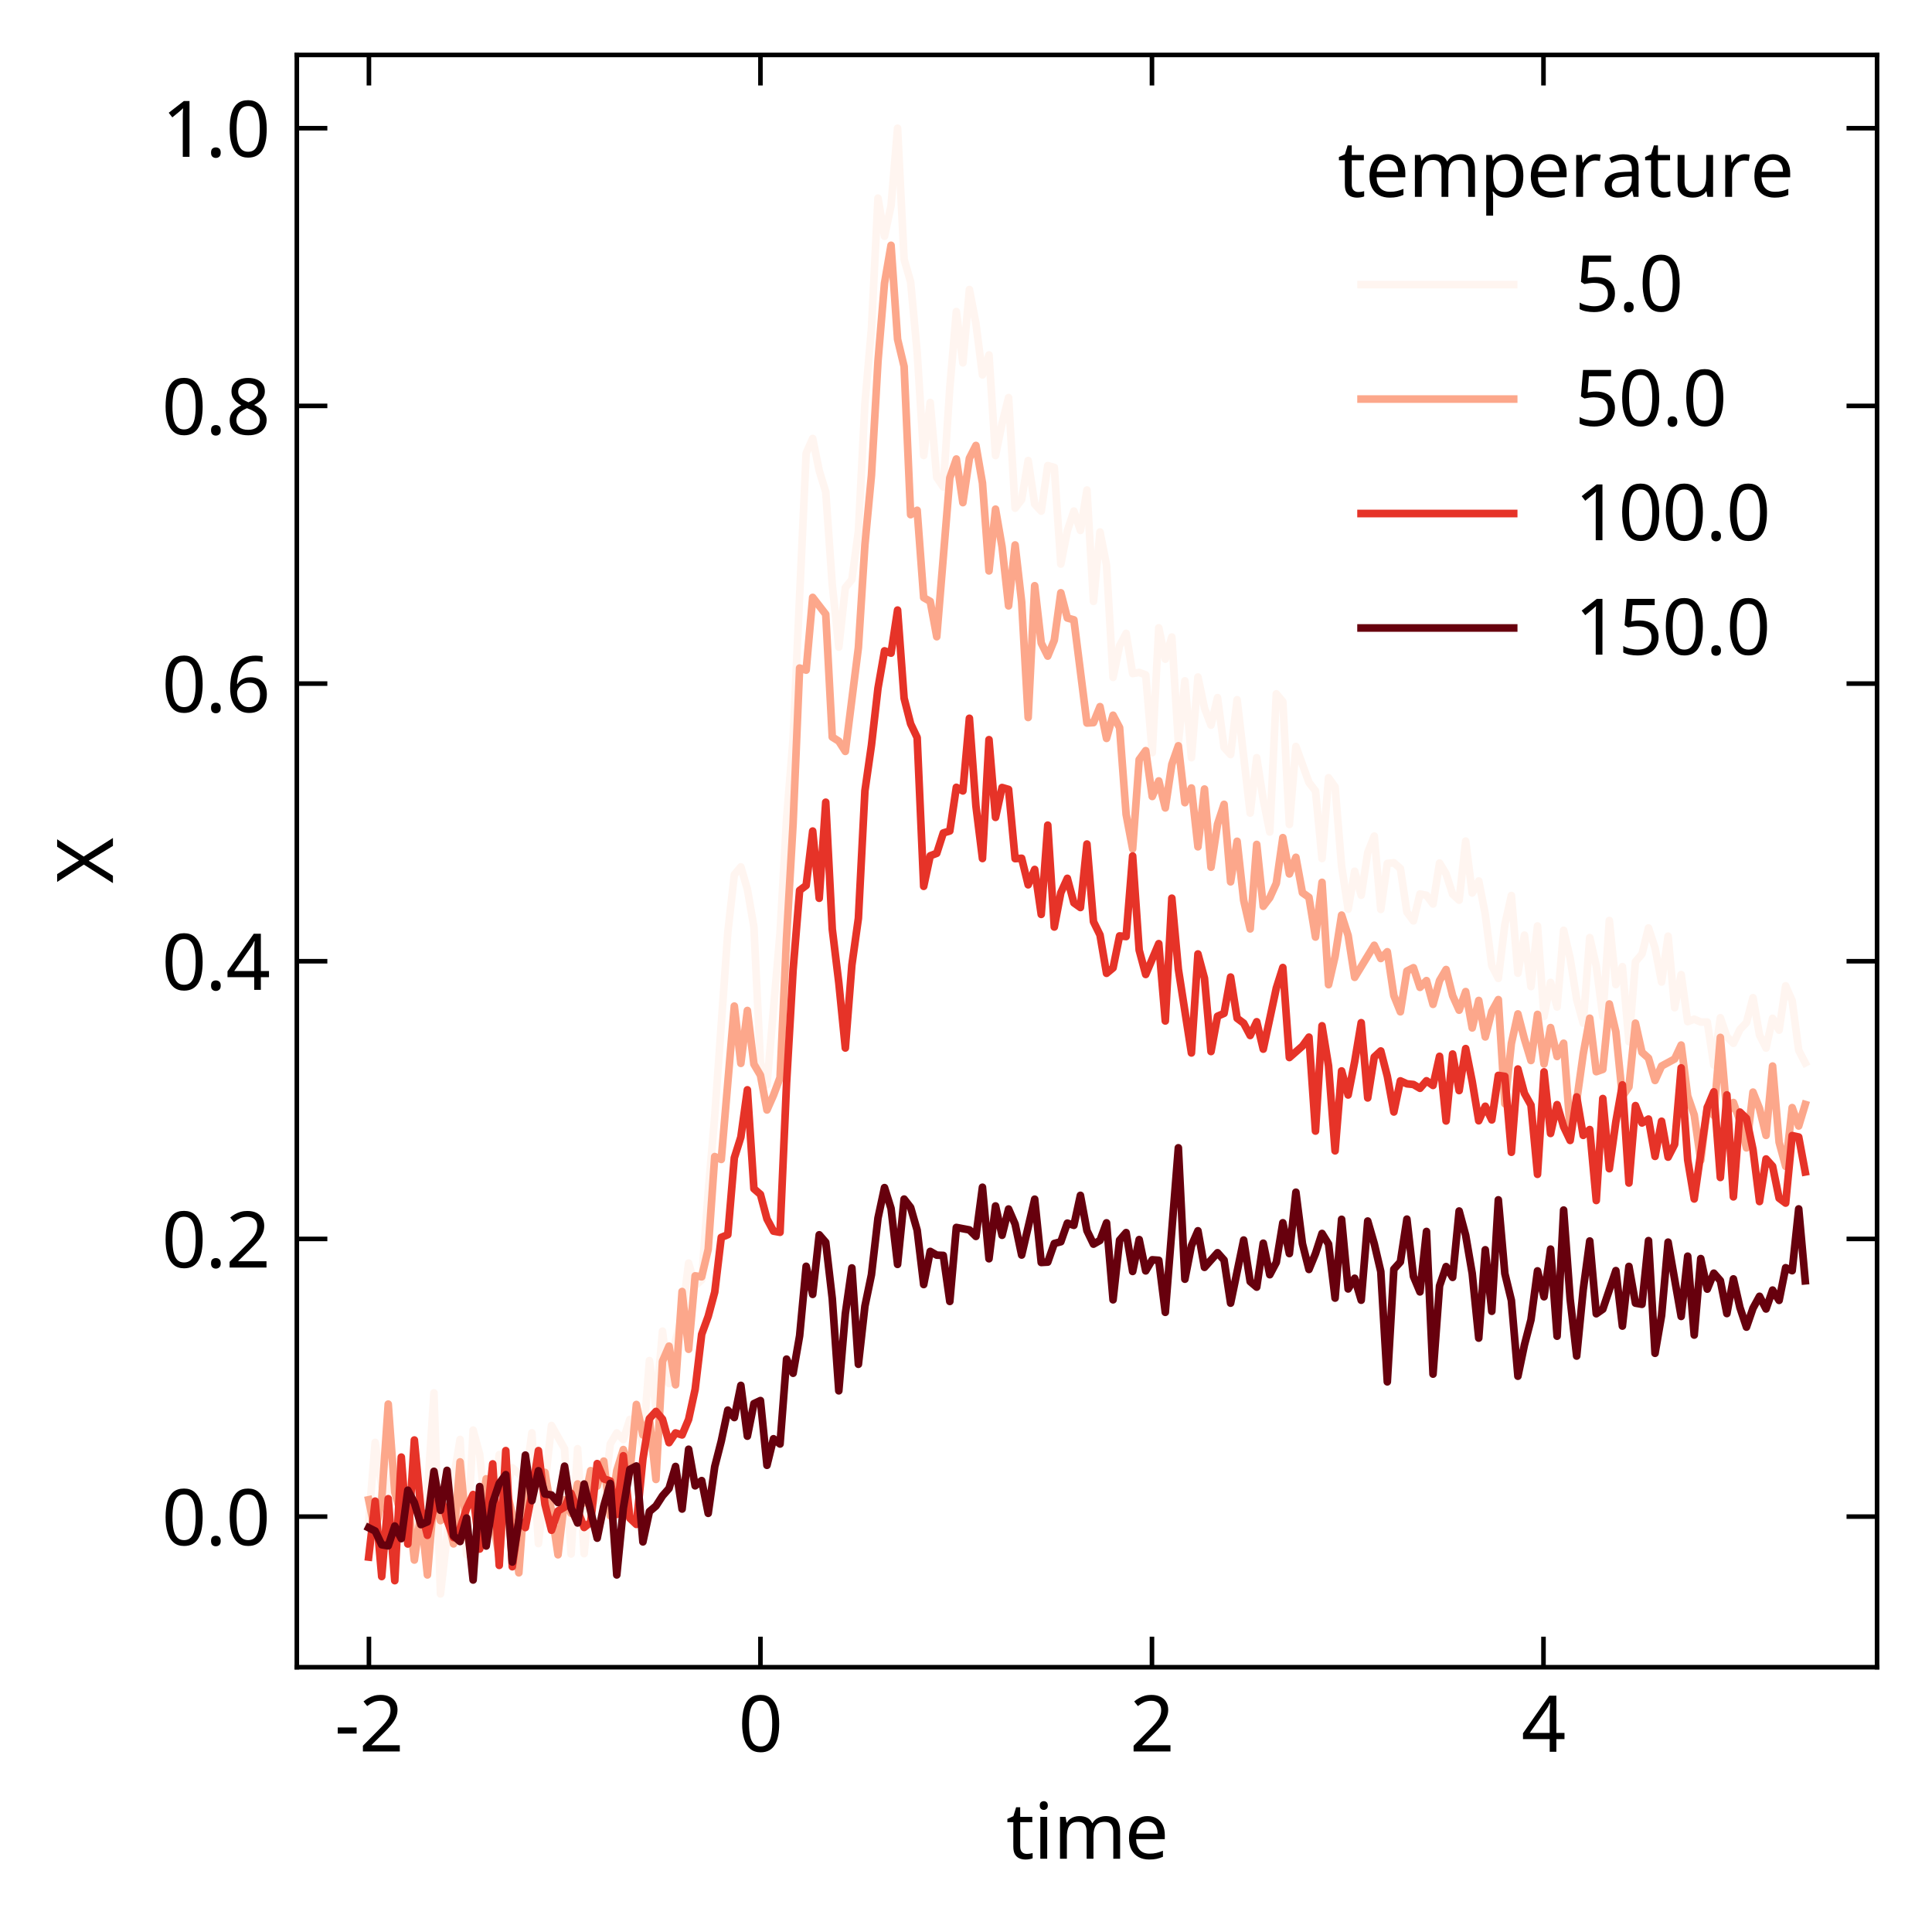 <?xml version="1.0" encoding="utf-8" standalone="no"?>
<!DOCTYPE svg PUBLIC "-//W3C//DTD SVG 1.1//EN"
  "http://www.w3.org/Graphics/SVG/1.1/DTD/svg11.dtd">
<svg xmlns:xlink="http://www.w3.org/1999/xlink" width="253.2pt" height="253.2pt" viewBox="0 0 253.2 253.2" xmlns="http://www.w3.org/2000/svg" version="1.1">
 <defs>
  <style type="text/css">*{stroke-linejoin: round; stroke-linecap: butt}</style>
 </defs>
 <g id="figure_1">
  <g id="patch_1">
   <path d="M 0 253.2 
L 253.2 253.2 
L 253.2 0 
L 0 0 
z
" style="fill: #ffffff"/>
  </g>
  <g id="axes_1">
   <g id="patch_2">
    <path d="M 38.9 218.5 
L 246 218.5 
L 246 7.2 
L 38.9 7.2 
z
" style="fill: #ffffff"/>
   </g>
   <g id="PolyCollection_1"/>
   <g id="PolyCollection_2"/>
   <g id="PolyCollection_3"/>
   <g id="PolyCollection_4"/>
   <g id="matplotlib.axis_1">
    <g id="xtick_1">
     <g id="line2d_1">
      <defs>
       <path id="m4cec0a39f5" d="M 0 0 
L 0 -4 
" style="stroke: #000000; stroke-width: 0.6"/>
      </defs>
      <g>
       <use xlink:href="#m4cec0a39f5" x="48.35" y="218.5" style="stroke: #000000; stroke-width: 0.6"/>
      </g>
     </g>
     <g id="line2d_2">
      <defs>
       <path id="m2dcaf02bd0" d="M 0 0 
L 0 4 
" style="stroke: #000000; stroke-width: 0.6"/>
      </defs>
      <g>
       <use xlink:href="#m2dcaf02bd0" x="48.35" y="7.2" style="stroke: #000000; stroke-width: 0.6"/>
      </g>
     </g>
     <g id="text_1">
      <!-- $\mathdefault{−2}$ -->
      <g transform="translate(43.85 229.6) scale(0.1 -0.1)">
       <defs>
        <path id="NotoSans-Regular-2212" d="M 256 1466 
L 256 1965 
L 1805 1965 
L 1805 1466 
L 256 1466 
z
" transform="scale(0.016)"/>
        <path id="NotoSans-Regular-32" d="M 3328 0 
L 307 0 
L 307 467 
L 1504 1677 
Q 1850 2022 2086 2291 
Q 2323 2560 2444 2819 
Q 2566 3078 2566 3386 
Q 2566 3763 2342 3958 
Q 2118 4154 1760 4154 
Q 1427 4154 1174 4038 
Q 922 3923 659 3718 
L 358 4096 
Q 538 4250 752 4371 
Q 966 4493 1219 4563 
Q 1472 4634 1760 4634 
Q 2189 4634 2496 4486 
Q 2803 4339 2972 4067 
Q 3142 3795 3142 3418 
Q 3142 3059 2995 2745 
Q 2848 2432 2585 2128 
Q 2323 1824 1971 1478 
L 1018 538 
L 1018 512 
L 3328 512 
L 3328 0 
z
" transform="scale(0.016)"/>
       </defs>
       <use xlink:href="#NotoSans-Regular-2212" transform="translate(0 0.594)"/>
       <use xlink:href="#NotoSans-Regular-32" transform="translate(32.2 0.594)"/>
      </g>
     </g>
    </g>
    <g id="xtick_2">
     <g id="line2d_3">
      <g>
       <use xlink:href="#m4cec0a39f5" x="99.661" y="218.5" style="stroke: #000000; stroke-width: 0.6"/>
      </g>
     </g>
     <g id="line2d_4">
      <g>
       <use xlink:href="#m2dcaf02bd0" x="99.661" y="7.2" style="stroke: #000000; stroke-width: 0.6"/>
      </g>
     </g>
     <g id="text_2">
      <!-- $\mathdefault{0}$ -->
      <g transform="translate(96.761 229.6) scale(0.1 -0.1)">
       <defs>
        <path id="NotoSans-Regular-30" d="M 3347 2291 
Q 3347 1734 3264 1299 
Q 3181 864 2998 560 
Q 2816 256 2525 96 
Q 2234 -64 1824 -64 
Q 1312 -64 976 217 
Q 640 499 477 1027 
Q 314 1555 314 2291 
Q 314 3034 464 3558 
Q 614 4083 947 4361 
Q 1280 4640 1824 4640 
Q 2336 4640 2675 4361 
Q 3014 4083 3180 3558 
Q 3347 3034 3347 2291 
z
M 877 2291 
Q 877 1664 969 1248 
Q 1062 832 1270 624 
Q 1478 416 1824 416 
Q 2170 416 2378 621 
Q 2586 826 2682 1245 
Q 2778 1664 2778 2291 
Q 2778 2918 2682 3331 
Q 2586 3744 2378 3952 
Q 2170 4160 1824 4160 
Q 1478 4160 1270 3952 
Q 1062 3744 969 3331 
Q 877 2918 877 2291 
z
" transform="scale(0.016)"/>
       </defs>
       <use xlink:href="#NotoSans-Regular-30" transform="translate(0 0.5)"/>
      </g>
     </g>
    </g>
    <g id="xtick_3">
     <g id="line2d_5">
      <g>
       <use xlink:href="#m4cec0a39f5" x="150.972" y="218.5" style="stroke: #000000; stroke-width: 0.6"/>
      </g>
     </g>
     <g id="line2d_6">
      <g>
       <use xlink:href="#m2dcaf02bd0" x="150.972" y="7.2" style="stroke: #000000; stroke-width: 0.6"/>
      </g>
     </g>
     <g id="text_3">
      <!-- $\mathdefault{2}$ -->
      <g transform="translate(148.072 229.6) scale(0.1 -0.1)">
       <use xlink:href="#NotoSans-Regular-32" transform="translate(0 0.594)"/>
      </g>
     </g>
    </g>
    <g id="xtick_4">
     <g id="line2d_7">
      <g>
       <use xlink:href="#m4cec0a39f5" x="202.283" y="218.5" style="stroke: #000000; stroke-width: 0.6"/>
      </g>
     </g>
     <g id="line2d_8">
      <g>
       <use xlink:href="#m2dcaf02bd0" x="202.283" y="7.2" style="stroke: #000000; stroke-width: 0.6"/>
      </g>
     </g>
     <g id="text_4">
      <!-- $\mathdefault{4}$ -->
      <g transform="translate(199.383 229.6) scale(0.1 -0.1)">
       <defs>
        <path id="NotoSans-Regular-34" d="M 3533 1037 
L 2867 1037 
L 2867 0 
L 2323 0 
L 2323 1037 
L 134 1037 
L 134 1517 
L 2285 4595 
L 2867 4595 
L 2867 1542 
L 3533 1542 
L 3533 1037 
z
M 2323 2982 
Q 2323 3149 2326 3286 
Q 2330 3424 2336 3545 
Q 2342 3667 2345 3779 
Q 2349 3891 2355 3994 
L 2330 3994 
Q 2278 3872 2201 3731 
Q 2125 3590 2054 3494 
L 685 1542 
L 2323 1542 
L 2323 2982 
z
" transform="scale(0.016)"/>
       </defs>
       <use xlink:href="#NotoSans-Regular-34" transform="translate(0 0.203)"/>
      </g>
     </g>
    </g>
    <g id="text_5">
     <!-- time -->
     <g transform="translate(131.86 243.6) scale(0.1 -0.1)">
      <defs>
       <path id="NotoSans-Regular-74" d="M 1690 397 
Q 1818 397 1952 419 
Q 2086 442 2170 467 
L 2170 38 
Q 2080 -6 1913 -35 
Q 1747 -64 1594 -64 
Q 1325 -64 1097 29 
Q 870 122 729 352 
Q 589 582 589 998 
L 589 2995 
L 102 2995 
L 102 3264 
L 595 3488 
L 819 4218 
L 1152 4218 
L 1152 3430 
L 2144 3430 
L 2144 2995 
L 1152 2995 
L 1152 1011 
Q 1152 698 1302 547 
Q 1453 397 1690 397 
z
" transform="scale(0.016)"/>
       <path id="NotoSans-Regular-69" d="M 1107 3430 
L 1107 0 
L 544 0 
L 544 3430 
L 1107 3430 
z
M 832 4717 
Q 960 4717 1059 4630 
Q 1158 4544 1158 4358 
Q 1158 4179 1059 4089 
Q 960 4000 832 4000 
Q 691 4000 595 4089 
Q 499 4179 499 4358 
Q 499 4544 595 4630 
Q 691 4717 832 4717 
z
" transform="scale(0.016)"/>
       <path id="NotoSans-Regular-6d" d="M 4307 3494 
Q 4890 3494 5178 3196 
Q 5466 2899 5466 2234 
L 5466 0 
L 4909 0 
L 4909 2208 
Q 4909 2611 4739 2816 
Q 4570 3021 4211 3021 
Q 3712 3021 3497 2733 
Q 3283 2445 3283 1894 
L 3283 0 
L 2726 0 
L 2726 2208 
Q 2726 2477 2649 2659 
Q 2573 2842 2419 2931 
Q 2266 3021 2022 3021 
Q 1677 3021 1478 2877 
Q 1280 2733 1193 2457 
Q 1107 2182 1107 1779 
L 1107 0 
L 544 0 
L 544 3430 
L 998 3430 
L 1082 2963 
L 1114 2963 
Q 1222 3142 1379 3260 
Q 1536 3379 1728 3436 
Q 1920 3494 2125 3494 
Q 2522 3494 2787 3353 
Q 3053 3213 3174 2918 
L 3206 2918 
Q 3379 3213 3676 3353 
Q 3974 3494 4307 3494 
z
" transform="scale(0.016)"/>
       <path id="NotoSans-Regular-65" d="M 1869 3494 
Q 2310 3494 2627 3302 
Q 2944 3110 3113 2761 
Q 3283 2413 3283 1946 
L 3283 1606 
L 934 1606 
Q 947 1024 1232 720 
Q 1517 416 2029 416 
Q 2355 416 2608 477 
Q 2861 538 3130 653 
L 3130 160 
Q 2867 45 2611 -9 
Q 2355 -64 2003 -64 
Q 1517 -64 1142 134 
Q 768 333 560 726 
Q 352 1120 352 1690 
Q 352 2253 541 2656 
Q 730 3059 1072 3276 
Q 1414 3494 1869 3494 
z
M 1862 3034 
Q 1459 3034 1225 2774 
Q 992 2515 947 2054 
L 2694 2054 
Q 2694 2349 2604 2566 
Q 2515 2784 2332 2909 
Q 2150 3034 1862 3034 
z
" transform="scale(0.016)"/>
      </defs>
      <use xlink:href="#NotoSans-Regular-74"/>
      <use xlink:href="#NotoSans-Regular-69" x="36.1"/>
      <use xlink:href="#NotoSans-Regular-6d" x="61.9"/>
      <use xlink:href="#NotoSans-Regular-65" x="155.4"/>
     </g>
    </g>
   </g>
   <g id="matplotlib.axis_2">
    <g id="ytick_1">
     <g id="line2d_9">
      <defs>
       <path id="med2fff4163" d="M 0 0 
L 4 0 
" style="stroke: #000000; stroke-width: 0.6"/>
      </defs>
      <g>
       <use xlink:href="#med2fff4163" x="38.9" y="198.758" style="stroke: #000000; stroke-width: 0.6"/>
      </g>
     </g>
     <g id="line2d_10">
      <defs>
       <path id="m9c4d069341" d="M 0 0 
L -4 0 
" style="stroke: #000000; stroke-width: 0.6"/>
      </defs>
      <g>
       <use xlink:href="#m9c4d069341" x="246" y="198.758" style="stroke: #000000; stroke-width: 0.6"/>
      </g>
     </g>
     <g id="text_6">
      <!-- $\mathdefault{0.0}$ -->
      <g transform="translate(21.2 202.558) scale(0.1 -0.1)">
       <defs>
        <path id="NotoSans-Regular-2e" d="M 461 346 
Q 461 582 576 678 
Q 691 774 851 774 
Q 1018 774 1136 678 
Q 1254 582 1254 346 
Q 1254 115 1136 12 
Q 1018 -90 851 -90 
Q 691 -90 576 12 
Q 461 115 461 346 
z
" transform="scale(0.016)"/>
       </defs>
       <use xlink:href="#NotoSans-Regular-30" transform="translate(0 0.5)"/>
       <use xlink:href="#NotoSans-Regular-2e" transform="translate(57.2 0.5)"/>
       <use xlink:href="#NotoSans-Regular-30" transform="translate(84 0.5)"/>
      </g>
     </g>
    </g>
    <g id="ytick_2">
     <g id="line2d_11">
      <g>
       <use xlink:href="#med2fff4163" x="38.9" y="162.367" style="stroke: #000000; stroke-width: 0.6"/>
      </g>
     </g>
     <g id="line2d_12">
      <g>
       <use xlink:href="#m9c4d069341" x="246" y="162.367" style="stroke: #000000; stroke-width: 0.6"/>
      </g>
     </g>
     <g id="text_7">
      <!-- $\mathdefault{0.2}$ -->
      <g transform="translate(21.2 166.167) scale(0.1 -0.1)">
       <use xlink:href="#NotoSans-Regular-30" transform="translate(0 0.5)"/>
       <use xlink:href="#NotoSans-Regular-2e" transform="translate(57.2 0.5)"/>
       <use xlink:href="#NotoSans-Regular-32" transform="translate(84 0.5)"/>
      </g>
     </g>
    </g>
    <g id="ytick_3">
     <g id="line2d_13">
      <g>
       <use xlink:href="#med2fff4163" x="38.9" y="125.977" style="stroke: #000000; stroke-width: 0.6"/>
      </g>
     </g>
     <g id="line2d_14">
      <g>
       <use xlink:href="#m9c4d069341" x="246" y="125.977" style="stroke: #000000; stroke-width: 0.6"/>
      </g>
     </g>
     <g id="text_8">
      <!-- $\mathdefault{0.4}$ -->
      <g transform="translate(21.2 129.777) scale(0.1 -0.1)">
       <use xlink:href="#NotoSans-Regular-30" transform="translate(0 0.5)"/>
       <use xlink:href="#NotoSans-Regular-2e" transform="translate(57.2 0.5)"/>
       <use xlink:href="#NotoSans-Regular-34" transform="translate(84 0.5)"/>
      </g>
     </g>
    </g>
    <g id="ytick_4">
     <g id="line2d_15">
      <g>
       <use xlink:href="#med2fff4163" x="38.9" y="89.586" style="stroke: #000000; stroke-width: 0.6"/>
      </g>
     </g>
     <g id="line2d_16">
      <g>
       <use xlink:href="#m9c4d069341" x="246" y="89.586" style="stroke: #000000; stroke-width: 0.6"/>
      </g>
     </g>
     <g id="text_9">
      <!-- $\mathdefault{0.6}$ -->
      <g transform="translate(21.2 93.386) scale(0.1 -0.1)">
       <defs>
        <path id="NotoSans-Regular-36" d="M 352 1952 
Q 352 2349 406 2733 
Q 461 3117 595 3459 
Q 730 3802 966 4067 
Q 1203 4333 1564 4483 
Q 1926 4634 2445 4634 
Q 2579 4634 2742 4621 
Q 2906 4608 3008 4576 
L 3008 4096 
Q 2893 4134 2749 4153 
Q 2605 4173 2458 4173 
Q 2016 4173 1721 4025 
Q 1427 3878 1257 3622 
Q 1088 3366 1011 3033 
Q 934 2701 915 2323 
L 954 2323 
Q 1050 2477 1197 2598 
Q 1344 2720 1552 2790 
Q 1760 2861 2035 2861 
Q 2432 2861 2729 2697 
Q 3027 2534 3193 2224 
Q 3360 1914 3360 1472 
Q 3360 998 3181 652 
Q 3002 307 2678 121 
Q 2355 -64 1907 -64 
Q 1581 -64 1299 57 
Q 1018 179 803 428 
Q 589 678 470 1059 
Q 352 1440 352 1952 
z
M 1901 410 
Q 2304 410 2553 669 
Q 2803 928 2803 1472 
Q 2803 1907 2582 2163 
Q 2362 2419 1920 2419 
Q 1619 2419 1395 2294 
Q 1171 2170 1046 1978 
Q 922 1786 922 1581 
Q 922 1370 982 1165 
Q 1043 960 1168 787 
Q 1293 614 1475 512 
Q 1658 410 1901 410 
z
" transform="scale(0.016)"/>
       </defs>
       <use xlink:href="#NotoSans-Regular-30" transform="translate(0 0.5)"/>
       <use xlink:href="#NotoSans-Regular-2e" transform="translate(57.2 0.5)"/>
       <use xlink:href="#NotoSans-Regular-36" transform="translate(84 0.5)"/>
      </g>
     </g>
    </g>
    <g id="ytick_5">
     <g id="line2d_17">
      <g>
       <use xlink:href="#med2fff4163" x="38.9" y="53.195" style="stroke: #000000; stroke-width: 0.6"/>
      </g>
     </g>
     <g id="line2d_18">
      <g>
       <use xlink:href="#m9c4d069341" x="246" y="53.195" style="stroke: #000000; stroke-width: 0.6"/>
      </g>
     </g>
     <g id="text_10">
      <!-- $\mathdefault{0.8}$ -->
      <g transform="translate(21.2 56.995) scale(0.1 -0.1)">
       <defs>
        <path id="NotoSans-Regular-38" d="M 1824 4634 
Q 2227 4634 2534 4509 
Q 2842 4384 3018 4141 
Q 3194 3898 3194 3539 
Q 3194 3264 3075 3059 
Q 2957 2854 2758 2697 
Q 2560 2541 2323 2419 
Q 2605 2285 2835 2115 
Q 3066 1946 3203 1722 
Q 3341 1498 3341 1184 
Q 3341 800 3155 521 
Q 2970 243 2634 89 
Q 2298 -64 1843 -64 
Q 1350 -64 1008 83 
Q 666 230 490 502 
Q 314 774 314 1165 
Q 314 1478 445 1708 
Q 576 1939 793 2105 
Q 1011 2272 1261 2387 
Q 1037 2515 854 2678 
Q 672 2842 566 3053 
Q 461 3264 461 3546 
Q 461 3898 640 4138 
Q 819 4378 1126 4506 
Q 1434 4634 1824 4634 
z
M 864 1158 
Q 864 826 1101 605 
Q 1338 384 1830 384 
Q 2298 384 2544 605 
Q 2790 826 2790 1178 
Q 2790 1402 2672 1571 
Q 2554 1741 2339 1875 
Q 2125 2010 1830 2118 
L 1728 2157 
Q 1446 2035 1254 1894 
Q 1062 1754 963 1574 
Q 864 1395 864 1158 
z
M 1818 4179 
Q 1466 4179 1238 4009 
Q 1011 3840 1011 3520 
Q 1011 3283 1123 3123 
Q 1235 2963 1427 2851 
Q 1619 2739 1850 2637 
Q 2074 2733 2250 2848 
Q 2426 2963 2531 3126 
Q 2637 3290 2637 3520 
Q 2637 3840 2413 4009 
Q 2189 4179 1818 4179 
z
" transform="scale(0.016)"/>
       </defs>
       <use xlink:href="#NotoSans-Regular-30" transform="translate(0 0.5)"/>
       <use xlink:href="#NotoSans-Regular-2e" transform="translate(57.2 0.5)"/>
       <use xlink:href="#NotoSans-Regular-38" transform="translate(84 0.5)"/>
      </g>
     </g>
    </g>
    <g id="ytick_6">
     <g id="line2d_19">
      <g>
       <use xlink:href="#med2fff4163" x="38.9" y="16.805" style="stroke: #000000; stroke-width: 0.6"/>
      </g>
     </g>
     <g id="line2d_20">
      <g>
       <use xlink:href="#m9c4d069341" x="246" y="16.805" style="stroke: #000000; stroke-width: 0.6"/>
      </g>
     </g>
     <g id="text_11">
      <!-- $\mathdefault{1.0}$ -->
      <g transform="translate(21.2 20.605) scale(0.1 -0.1)">
       <defs>
        <path id="NotoSans-Regular-31" d="M 2272 0 
L 1722 0 
L 1722 3194 
Q 1722 3379 1725 3507 
Q 1728 3635 1734 3747 
Q 1741 3859 1747 3981 
Q 1645 3878 1561 3808 
Q 1478 3738 1350 3629 
L 864 3232 
L 570 3610 
L 1805 4570 
L 2272 4570 
L 2272 0 
z
" transform="scale(0.016)"/>
       </defs>
       <use xlink:href="#NotoSans-Regular-31" transform="translate(0 0.5)"/>
       <use xlink:href="#NotoSans-Regular-2e" transform="translate(57.2 0.5)"/>
       <use xlink:href="#NotoSans-Regular-30" transform="translate(84 0.5)"/>
      </g>
     </g>
    </g>
    <g id="text_12">
     <!-- X -->
     <g transform="translate(14.8 115.779) rotate(-90) scale(0.1 -0.1)">
      <defs>
       <path id="NotoSans-Regular-58" d="M 3725 0 
L 3072 0 
L 1862 1984 
L 634 0 
L 26 0 
L 1542 2381 
L 122 4570 
L 762 4570 
L 1882 2778 
L 3008 4570 
L 3616 4570 
L 2202 2394 
L 3725 0 
z
" transform="scale(0.016)"/>
      </defs>
      <use xlink:href="#NotoSans-Regular-58"/>
     </g>
    </g>
   </g>
   <g id="line2d_21">
    <path d="M 48.314 199.384 
L 49.169 189.034 
L 50.025 194.778 
L 50.881 195.679 
L 51.737 191.637 
L 52.593 191.437 
L 53.448 197.882 
L 54.304 201.849 
L 55.16 197.657 
L 56.016 195.792 
L 56.871 182.539 
L 57.727 208.895 
L 59.439 193.815 
L 60.295 188.646 
L 61.15 203.739 
L 62.006 187.42 
L 62.862 190.586 
L 63.718 198.821 
L 64.573 197.782 
L 65.429 190.636 
L 66.285 195.404 
L 67.141 192.363 
L 67.997 193.126 
L 68.852 194.228 
L 69.708 187.782 
L 70.564 202.3 
L 72.276 186.819 
L 73.987 189.86 
L 74.843 203.664 
L 75.699 189.86 
L 76.554 203.614 
L 77.41 194.791 
L 78.266 196.63 
L 79.122 196.668 
L 79.978 189.247 
L 80.833 187.795 
L 81.689 188.671 
L 82.545 186.018 
L 83.401 185.905 
L 84.257 189.409 
L 85.112 178.309 
L 85.968 184.441 
L 86.824 174.454 
L 87.68 181.325 
L 88.535 175.643 
L 89.391 172.439 
L 90.247 165.531 
L 91.103 168.51 
L 91.959 167.734 
L 92.814 156.22 
L 93.67 146.283 
L 95.382 122.205 
L 96.237 114.633 
L 97.093 113.607 
L 97.949 116.548 
L 98.805 121.491 
L 99.661 139.262 
L 100.516 142.166 
L 102.228 122.28 
L 103.084 107.362 
L 103.94 96.824 
L 105.651 59.405 
L 106.507 57.465 
L 107.363 61.683 
L 108.218 64.473 
L 109.074 76.638 
L 109.93 84.81 
L 110.786 77.013 
L 111.642 75.962 
L 112.497 69.655 
L 113.353 52.885 
L 114.209 43.073 
L 115.065 25.965 
L 115.92 30.959 
L 116.776 26.966 
L 117.632 16.805 
L 118.488 33.975 
L 119.344 36.953 
L 120.199 46.164 
L 121.055 59.693 
L 121.911 52.747 
L 122.767 62.571 
L 123.623 63.823 
L 124.478 50.807 
L 125.334 40.833 
L 126.19 47.553 
L 127.046 37.942 
L 127.901 42.397 
L 128.757 49.13 
L 129.613 46.515 
L 130.469 59.705 
L 131.325 55.513 
L 132.18 52.109 
L 133.036 66.601 
L 133.892 65.475 
L 134.748 60.356 
L 135.603 66.063 
L 136.459 66.989 
L 137.315 61.019 
L 138.171 61.257 
L 139.027 73.922 
L 139.882 69.567 
L 140.738 66.976 
L 141.594 69.517 
L 142.45 64.223 
L 143.306 78.816 
L 144.161 69.717 
L 145.017 74.06 
L 145.873 88.777 
L 146.729 84.635 
L 147.584 83.008 
L 148.44 88.277 
L 149.296 88.127 
L 150.152 88.452 
L 151.008 98.652 
L 151.863 82.282 
L 152.719 86.387 
L 153.575 83.484 
L 154.431 97.312 
L 155.287 89.228 
L 156.142 99.302 
L 156.998 88.727 
L 157.854 92.795 
L 158.71 95.035 
L 159.565 91.431 
L 160.421 97.951 
L 161.277 98.889 
L 162.133 91.706 
L 163.844 106.561 
L 164.7 99.302 
L 165.556 104.784 
L 166.412 109.039 
L 167.267 90.93 
L 168.123 91.956 
L 168.979 108.05 
L 169.835 97.826 
L 171.546 102.544 
L 172.402 103.658 
L 173.258 112.518 
L 174.114 101.93 
L 174.97 103.132 
L 175.825 113.519 
L 176.681 119.163 
L 177.537 114.183 
L 178.393 117.324 
L 179.248 111.742 
L 180.104 109.577 
L 180.96 119.188 
L 181.816 113.156 
L 182.672 113.069 
L 183.527 113.82 
L 184.383 119.526 
L 185.239 120.69 
L 186.095 117.161 
L 186.95 117.336 
L 187.806 118.475 
L 188.662 113.106 
L 189.518 114.533 
L 190.374 117.186 
L 191.229 117.975 
L 192.085 110.228 
L 192.941 117.036 
L 193.797 115.459 
L 194.653 119.827 
L 195.508 126.56 
L 196.364 128.224 
L 197.22 121.166 
L 198.076 117.361 
L 198.931 127.548 
L 199.787 122.555 
L 200.643 129.3 
L 201.499 121.354 
L 202.355 133.205 
L 203.21 128.75 
L 204.066 131.979 
L 204.922 121.917 
L 205.778 125.596 
L 206.633 130.99 
L 207.489 134.094 
L 208.345 122.88 
L 209.201 126.61 
L 210.057 133.23 
L 210.912 120.64 
L 211.768 129.038 
L 212.624 126.685 
L 213.48 136.509 
L 214.336 126.034 
L 215.191 125.033 
L 216.047 121.616 
L 216.903 124.244 
L 217.759 128.7 
L 218.614 122.693 
L 219.47 132.066 
L 220.326 127.724 
L 221.182 133.893 
L 222.038 133.568 
L 222.893 133.944 
L 223.749 133.943 
L 224.605 139.575 
L 225.461 133.38 
L 226.317 135.871 
L 227.172 136.734 
L 228.028 134.92 
L 228.884 134.019 
L 229.74 130.752 
L 230.595 135.645 
L 231.451 137.36 
L 232.307 133.455 
L 233.163 135.007 
L 234.019 129.2 
L 234.874 131.153 
L 235.73 137.648 
L 236.586 139.3 
L 236.586 139.3 
" clip-path="url(#pe1dd41b6ce)" style="fill: none; stroke: #fff5f0; stroke-linecap: square"/>
   </g>
   <g id="line2d_22">
    <path d="M 48.314 196.555 
L 49.169 200.723 
L 50.025 196.53 
L 50.881 184.015 
L 51.737 195.567 
L 52.593 198.533 
L 53.448 196.706 
L 54.304 204.452 
L 55.16 198.32 
L 56.016 206.405 
L 56.871 196.268 
L 57.727 199.284 
L 58.583 198.583 
L 59.439 202.337 
L 60.295 191.587 
L 61.15 200.598 
L 62.006 204.778 
L 63.718 193.802 
L 65.429 204.164 
L 66.285 194.878 
L 67.141 198.495 
L 67.997 206.129 
L 68.852 194.59 
L 69.708 193.689 
L 70.564 194.102 
L 71.42 192.964 
L 72.276 198.02 
L 73.131 203.764 
L 73.987 196.555 
L 74.843 198.32 
L 75.699 194.478 
L 76.554 196.968 
L 77.41 192.738 
L 78.266 194.766 
L 79.122 191.487 
L 79.978 198.658 
L 80.833 192.726 
L 81.689 189.973 
L 82.545 193.026 
L 83.401 184.066 
L 84.257 188.058 
L 85.112 185.955 
L 85.968 193.89 
L 86.824 178.409 
L 87.68 176.419 
L 88.535 181.487 
L 89.391 169.26 
L 90.247 176.832 
L 91.103 167.208 
L 91.959 167.333 
L 92.814 163.729 
L 93.67 151.577 
L 94.526 151.952 
L 96.237 131.853 
L 97.093 139.362 
L 97.949 132.429 
L 98.805 139.463 
L 99.661 140.914 
L 100.516 145.47 
L 101.372 143.53 
L 102.228 141.227 
L 103.084 122.843 
L 103.94 107.938 
L 104.795 87.551 
L 105.651 87.826 
L 106.507 78.29 
L 108.218 80.505 
L 109.074 96.599 
L 109.93 97.137 
L 110.786 98.476 
L 112.497 84.873 
L 113.353 71.394 
L 114.209 62.296 
L 115.065 47.353 
L 115.92 37.116 
L 116.776 32.148 
L 117.632 44.462 
L 118.488 48.029 
L 119.344 67.452 
L 120.199 66.876 
L 121.055 78.327 
L 121.911 78.815 
L 122.767 83.446 
L 124.478 62.634 
L 125.334 60.156 
L 126.19 65.875 
L 127.046 60.056 
L 127.901 58.379 
L 128.757 63.297 
L 129.613 74.823 
L 130.469 66.726 
L 131.325 71.657 
L 132.18 79.404 
L 133.036 71.419 
L 133.892 78.878 
L 134.748 94.034 
L 135.603 76.763 
L 136.459 84.272 
L 137.315 85.987 
L 138.171 83.909 
L 139.027 77.689 
L 139.882 80.993 
L 140.738 81.231 
L 142.45 94.759 
L 143.306 94.709 
L 144.161 92.607 
L 145.017 96.774 
L 145.873 93.733 
L 146.729 95.36 
L 147.584 106.724 
L 148.44 111.254 
L 149.296 99.553 
L 150.152 98.376 
L 151.008 104.383 
L 151.863 102.343 
L 152.719 105.885 
L 153.575 100.178 
L 154.431 97.738 
L 155.287 105.197 
L 156.142 103.27 
L 156.998 110.979 
L 157.854 103.407 
L 158.71 113.657 
L 159.565 108.013 
L 160.421 105.41 
L 161.277 115.572 
L 162.133 110.253 
L 162.989 117.987 
L 163.844 121.742 
L 164.7 110.666 
L 165.556 118.776 
L 166.412 117.649 
L 167.267 115.759 
L 168.123 109.777 
L 168.979 114.533 
L 169.835 112.355 
L 170.691 116.998 
L 171.546 117.599 
L 172.402 122.805 
L 173.258 115.634 
L 174.114 129.05 
L 174.97 125.346 
L 175.825 119.927 
L 176.681 122.605 
L 177.537 128.087 
L 180.104 123.882 
L 180.96 125.621 
L 181.816 124.733 
L 182.672 130.477 
L 183.527 132.604 
L 184.383 127.261 
L 185.239 126.823 
L 186.095 129.401 
L 186.95 128.512 
L 187.806 131.628 
L 188.662 128.512 
L 189.518 127.06 
L 190.374 130.489 
L 191.229 132.392 
L 192.085 129.951 
L 192.941 134.719 
L 193.797 131.115 
L 194.653 135.896 
L 195.508 132.554 
L 196.364 131.002 
L 197.22 144.656 
L 198.076 136.747 
L 198.931 132.88 
L 199.787 136.171 
L 200.643 138.987 
L 201.499 132.942 
L 202.355 139.437 
L 203.21 134.669 
L 204.066 138.461 
L 204.922 136.722 
L 205.778 147.998 
L 206.633 144.268 
L 207.489 138.136 
L 208.345 133.443 
L 209.201 140.451 
L 210.057 140.151 
L 210.912 131.578 
L 211.768 135.22 
L 212.624 143.705 
L 213.48 142.441 
L 214.336 134.094 
L 215.191 137.911 
L 216.047 138.674 
L 216.903 141.603 
L 217.759 139.713 
L 219.47 138.787 
L 220.326 136.96 
L 221.182 143.642 
L 222.038 146.12 
L 222.893 152.078 
L 223.749 145.069 
L 224.605 146.183 
L 225.461 135.958 
L 226.317 145.945 
L 227.172 144.493 
L 228.028 146.896 
L 228.884 150.438 
L 229.74 143.129 
L 230.595 145.282 
L 231.451 148.799 
L 232.307 139.713 
L 233.163 149.687 
L 234.019 152.853 
L 234.874 145.157 
L 235.73 147.572 
L 236.586 144.744 
L 236.586 144.744 
" clip-path="url(#pe1dd41b6ce)" style="fill: none; stroke: #fca78b; stroke-linecap: square"/>
   </g>
   <g id="line2d_23">
    <path d="M 48.314 204.064 
L 49.169 196.731 
L 50.025 206.617 
L 50.881 196.418 
L 51.737 207.155 
L 52.593 190.961 
L 53.448 202.35 
L 54.304 188.721 
L 55.16 197.807 
L 56.016 201.211 
L 56.871 197.582 
L 57.727 196.042 
L 58.583 199.208 
L 59.439 201.511 
L 60.295 200.322 
L 61.15 197.682 
L 62.006 195.867 
L 62.862 203.013 
L 63.718 199.897 
L 64.573 191.85 
L 65.429 205.153 
L 66.285 190.11 
L 67.141 205.328 
L 67.997 199.208 
L 68.852 200.197 
L 69.708 195.754 
L 70.564 190.11 
L 71.42 197.144 
L 72.276 200.548 
L 73.131 198.02 
L 73.987 197.519 
L 74.843 195.717 
L 76.554 200.185 
L 77.41 199.509 
L 78.266 191.812 
L 79.122 193.815 
L 79.978 194.09 
L 80.833 198.483 
L 81.689 190.786 
L 82.545 198.971 
L 83.401 199.784 
L 84.257 191.211 
L 85.112 185.918 
L 85.968 184.979 
L 86.824 185.993 
L 87.68 189.071 
L 88.535 187.795 
L 89.391 188.058 
L 90.247 186.018 
L 91.103 182.076 
L 91.959 174.867 
L 92.814 172.514 
L 93.67 169.336 
L 94.526 162.164 
L 95.382 161.814 
L 96.237 151.74 
L 97.093 149.024 
L 97.949 142.829 
L 98.805 155.794 
L 99.661 156.533 
L 100.516 159.749 
L 101.372 161.351 
L 102.228 161.501 
L 103.084 141.94 
L 103.94 127.11 
L 104.795 116.686 
L 105.651 116.047 
L 106.507 108.914 
L 107.363 117.724 
L 108.218 105.134 
L 109.074 121.767 
L 109.93 128.8 
L 110.786 137.348 
L 111.642 126.485 
L 112.497 120.352 
L 113.353 103.645 
L 114.209 97.663 
L 115.065 90.192 
L 115.92 85.298 
L 116.776 85.599 
L 117.632 79.954 
L 118.488 91.506 
L 119.344 94.86 
L 120.199 96.662 
L 121.055 116.16 
L 121.911 112.155 
L 122.767 111.83 
L 123.623 109.164 
L 124.478 108.901 
L 125.334 103.182 
L 126.19 103.658 
L 127.046 94.134 
L 127.901 105.622 
L 128.757 112.518 
L 129.613 96.937 
L 130.469 107.124 
L 131.325 103.207 
L 132.18 103.457 
L 133.036 112.531 
L 133.892 112.48 
L 134.748 115.96 
L 135.603 113.945 
L 136.459 119.839 
L 137.315 108.138 
L 138.171 121.491 
L 139.027 116.998 
L 139.882 115.109 
L 140.738 118.325 
L 141.594 118.938 
L 142.45 110.616 
L 143.306 120.79 
L 144.161 122.53 
L 145.017 127.561 
L 145.873 126.848 
L 146.729 122.655 
L 147.584 122.743 
L 148.44 112.18 
L 149.296 124.52 
L 150.152 127.711 
L 151.863 123.669 
L 152.719 133.806 
L 153.575 117.712 
L 154.431 127.023 
L 156.142 137.998 
L 156.998 125.02 
L 157.854 128.212 
L 158.71 137.811 
L 159.565 133.18 
L 160.421 132.805 
L 161.277 128.049 
L 162.133 133.455 
L 162.989 134.094 
L 163.844 135.708 
L 164.7 133.906 
L 165.556 137.498 
L 167.267 129.501 
L 168.123 126.798 
L 168.979 138.599 
L 170.691 137.097 
L 171.546 135.921 
L 172.402 148.235 
L 173.258 134.432 
L 174.114 139.688 
L 174.97 150.826 
L 175.825 140.351 
L 176.681 143.505 
L 177.537 139.137 
L 178.393 134.031 
L 179.248 143.893 
L 180.104 138.524 
L 180.96 137.735 
L 181.816 141.052 
L 182.672 145.732 
L 183.527 141.653 
L 184.383 142.041 
L 185.239 142.128 
L 186.095 142.629 
L 186.95 141.64 
L 187.806 142.253 
L 188.662 138.436 
L 189.518 146.909 
L 190.374 138.136 
L 191.229 142.929 
L 192.085 137.423 
L 192.941 141.728 
L 193.797 146.884 
L 194.653 144.982 
L 195.508 146.771 
L 196.364 140.939 
L 197.22 141.064 
L 198.076 151.014 
L 198.931 140.101 
L 199.787 143.292 
L 200.643 144.831 
L 201.499 153.905 
L 202.355 140.476 
L 203.21 148.548 
L 204.066 144.769 
L 204.922 147.66 
L 205.778 149.462 
L 206.633 143.755 
L 207.489 148.799 
L 208.345 148.035 
L 209.201 157.334 
L 210.057 143.968 
L 210.912 153.166 
L 211.768 146.996 
L 212.624 142.178 
L 213.48 155.044 
L 214.336 144.894 
L 215.191 147.172 
L 216.047 146.659 
L 216.903 151.552 
L 217.759 146.946 
L 218.614 151.652 
L 219.47 149.988 
L 220.326 139.951 
L 221.182 152.015 
L 222.038 157.134 
L 223.749 145.157 
L 224.605 143.092 
L 225.461 154.318 
L 226.317 143.492 
L 227.172 156.858 
L 228.028 145.745 
L 228.884 146.571 
L 229.74 150.651 
L 230.595 157.471 
L 231.451 151.89 
L 232.307 152.841 
L 233.163 157.033 
L 234.019 157.672 
L 234.874 148.824 
L 235.73 149.011 
L 236.586 153.592 
L 236.586 153.592 
" clip-path="url(#pe1dd41b6ce)" style="fill: none; stroke: #e63328; stroke-linecap: square"/>
   </g>
   <g id="line2d_24">
    <path d="M 48.314 200.222 
L 49.169 200.648 
L 50.025 202.45 
L 50.881 202.588 
L 51.737 199.997 
L 52.593 201.649 
L 53.448 195.304 
L 54.304 196.931 
L 55.16 199.809 
L 56.016 199.446 
L 56.871 192.826 
L 57.727 197.932 
L 58.583 192.701 
L 59.439 201.273 
L 60.295 202.024 
L 61.15 198.946 
L 62.006 207.068 
L 62.862 194.828 
L 63.718 202.613 
L 64.573 196.956 
L 65.429 194.415 
L 66.285 193.264 
L 67.141 204.715 
L 67.997 199.284 
L 68.852 190.698 
L 69.708 196.668 
L 70.564 192.751 
L 71.42 195.792 
L 72.276 195.93 
L 73.131 196.918 
L 73.987 192.15 
L 74.843 197.644 
L 75.699 199.596 
L 76.554 194.49 
L 78.266 201.586 
L 79.122 197.406 
L 79.978 194.415 
L 80.833 206.405 
L 81.689 197.657 
L 82.545 192.576 
L 83.401 192.125 
L 84.257 202.074 
L 85.112 198.095 
L 85.968 197.369 
L 86.824 196.042 
L 87.68 195.066 
L 88.535 192.188 
L 89.391 197.769 
L 90.247 189.935 
L 91.103 194.728 
L 91.959 194.04 
L 92.814 198.332 
L 93.67 192.213 
L 94.526 188.871 
L 95.382 184.804 
L 96.237 185.78 
L 97.093 181.563 
L 97.949 188.22 
L 98.805 183.953 
L 99.661 183.552 
L 100.516 192.037 
L 101.372 188.558 
L 102.228 189.247 
L 103.084 178.121 
L 103.94 179.973 
L 104.795 175.067 
L 105.651 165.956 
L 106.507 169.636 
L 107.363 161.827 
L 108.218 162.815 
L 109.074 170.187 
L 109.93 182.276 
L 110.786 172.164 
L 111.642 166.169 
L 112.497 178.797 
L 113.353 171.175 
L 114.209 167.058 
L 115.065 159.636 
L 115.92 155.644 
L 116.776 158.372 
L 117.632 165.706 
L 118.488 157.146 
L 119.344 158.247 
L 120.199 161.226 
L 121.055 168.347 
L 121.911 164.004 
L 122.767 164.492 
L 123.623 164.53 
L 124.478 170.562 
L 125.334 160.863 
L 127.046 161.188 
L 127.901 162.039 
L 128.757 155.594 
L 129.613 164.968 
L 130.469 158.047 
L 131.325 161.889 
L 132.18 158.448 
L 133.036 160.425 
L 133.892 164.48 
L 135.603 157.159 
L 136.459 165.456 
L 137.315 165.406 
L 138.171 162.965 
L 139.027 162.74 
L 139.882 160.3 
L 140.738 160.588 
L 141.594 156.658 
L 142.45 161.276 
L 143.306 163.053 
L 144.161 162.565 
L 145.017 160.262 
L 145.873 170.349 
L 146.729 162.527 
L 147.584 161.539 
L 148.44 166.632 
L 149.296 162.452 
L 150.152 166.557 
L 151.008 165.105 
L 151.863 165.168 
L 152.719 171.989 
L 154.431 150.426 
L 155.287 167.646 
L 156.142 163.266 
L 156.998 161.301 
L 157.854 166.094 
L 159.565 164.179 
L 160.421 165.143 
L 161.277 170.787 
L 162.989 162.515 
L 163.844 167.959 
L 164.7 168.685 
L 165.556 162.928 
L 166.412 167.058 
L 167.267 165.443 
L 168.123 160.25 
L 168.979 164.292 
L 169.835 156.245 
L 170.691 162.99 
L 171.546 166.369 
L 172.402 164.292 
L 173.258 161.651 
L 174.114 163.041 
L 174.97 170.124 
L 175.825 159.799 
L 176.681 168.923 
L 177.537 167.521 
L 178.393 170.399 
L 179.248 160.024 
L 180.104 162.99 
L 180.96 166.645 
L 181.816 181.099 
L 182.672 166.332 
L 183.527 165.381 
L 184.383 159.774 
L 185.239 167.271 
L 186.095 169.31 
L 186.95 161.389 
L 187.806 180.086 
L 188.662 168.522 
L 189.518 165.994 
L 190.374 167.408 
L 191.229 158.71 
L 192.085 161.889 
L 192.941 166.895 
L 193.797 175.368 
L 194.653 163.791 
L 195.508 171.851 
L 196.364 157.246 
L 197.22 166.908 
L 198.076 170.424 
L 198.931 180.361 
L 199.787 176.256 
L 200.643 172.965 
L 201.499 166.557 
L 202.355 169.949 
L 203.21 163.704 
L 204.066 175.117 
L 204.922 158.585 
L 205.778 170.262 
L 206.633 177.72 
L 207.489 169.023 
L 208.345 162.64 
L 209.201 172.176 
L 210.057 171.576 
L 211.768 166.52 
L 212.624 173.791 
L 213.48 165.969 
L 214.336 170.787 
L 215.191 170.937 
L 216.047 162.59 
L 216.903 177.358 
L 217.759 172.402 
L 218.614 162.79 
L 220.326 172.527 
L 221.182 164.63 
L 222.038 174.967 
L 222.893 164.943 
L 223.749 168.948 
L 224.605 166.858 
L 225.461 167.834 
L 226.317 172.151 
L 227.172 167.608 
L 228.028 171.363 
L 228.884 173.928 
L 229.74 171.451 
L 230.595 169.886 
L 231.451 171.551 
L 232.307 169.073 
L 233.163 170.424 
L 234.019 166.144 
L 234.874 166.532 
L 235.73 158.435 
L 236.586 167.859 
L 236.586 167.859 
" clip-path="url(#pe1dd41b6ce)" style="fill: none; stroke: #67000d; stroke-linecap: square"/>
   </g>
   <g id="line2d_25"/>
   <g id="line2d_26"/>
   <g id="line2d_27"/>
   <g id="line2d_28"/>
   <g id="patch_3">
    <path d="M 38.9 218.5 
L 38.9 7.2 
" style="fill: none; stroke: #000000; stroke-width: 0.6; stroke-linejoin: miter; stroke-linecap: square"/>
   </g>
   <g id="patch_4">
    <path d="M 246 218.5 
L 246 7.2 
" style="fill: none; stroke: #000000; stroke-width: 0.6; stroke-linejoin: miter; stroke-linecap: square"/>
   </g>
   <g id="patch_5">
    <path d="M 38.9 218.5 
L 246 218.5 
" style="fill: none; stroke: #000000; stroke-width: 0.6; stroke-linejoin: miter; stroke-linecap: square"/>
   </g>
   <g id="patch_6">
    <path d="M 38.9 7.2 
L 246 7.2 
" style="fill: none; stroke: #000000; stroke-width: 0.6; stroke-linejoin: miter; stroke-linecap: square"/>
   </g>
   <g id="legend_1">
    <g id="patch_7">
     <path d="M 169.31 94.2 
L 241 94.2 
L 241 12.2 
L 169.31 12.2 
z
" style="fill: #ffffff; opacity: 0.9"/>
    </g>
    <g id="text_13">
     <!-- temperature -->
     <g transform="translate(175.31 25.8) scale(0.1 -0.1)">
      <defs>
       <path id="NotoSans-Regular-70" d="M 2176 3494 
Q 2810 3494 3197 3052 
Q 3584 2611 3584 1722 
Q 3584 1139 3408 739 
Q 3232 339 2915 137 
Q 2598 -64 2170 -64 
Q 1907 -64 1702 6 
Q 1498 77 1354 189 
Q 1210 301 1107 435 
L 1069 435 
Q 1082 326 1094 160 
Q 1107 -6 1107 -128 
L 1107 -1536 
L 544 -1536 
L 544 3430 
L 1005 3430 
L 1082 2963 
L 1107 2963 
Q 1210 3110 1354 3232 
Q 1498 3354 1699 3424 
Q 1901 3494 2176 3494 
z
M 2074 3021 
Q 1728 3021 1517 2889 
Q 1306 2758 1210 2496 
Q 1114 2234 1107 1830 
L 1107 1722 
Q 1107 1299 1196 1004 
Q 1286 710 1500 556 
Q 1715 403 2086 403 
Q 2400 403 2601 576 
Q 2803 749 2902 1046 
Q 3002 1344 3002 1728 
Q 3002 2317 2774 2669 
Q 2547 3021 2074 3021 
z
" transform="scale(0.016)"/>
       <path id="NotoSans-Regular-72" d="M 2144 3494 
Q 2240 3494 2352 3484 
Q 2464 3475 2547 3456 
L 2477 2938 
Q 2394 2957 2294 2969 
Q 2195 2982 2106 2982 
Q 1907 2982 1728 2899 
Q 1549 2816 1408 2665 
Q 1267 2515 1187 2304 
Q 1107 2093 1107 1830 
L 1107 0 
L 544 0 
L 544 3430 
L 1005 3430 
L 1069 2803 
L 1094 2803 
Q 1203 2995 1356 3152 
Q 1510 3309 1708 3401 
Q 1907 3494 2144 3494 
z
" transform="scale(0.016)"/>
       <path id="NotoSans-Regular-61" d="M 1843 3488 
Q 2470 3488 2771 3213 
Q 3072 2938 3072 2336 
L 3072 0 
L 2662 0 
L 2554 486 
L 2528 486 
Q 2381 301 2224 176 
Q 2067 51 1865 -6 
Q 1664 -64 1376 -64 
Q 1069 -64 822 45 
Q 576 154 435 381 
Q 294 608 294 954 
Q 294 1466 697 1744 
Q 1101 2022 1939 2048 
L 2522 2067 
L 2522 2272 
Q 2522 2701 2336 2867 
Q 2150 3034 1811 3034 
Q 1542 3034 1299 2954 
Q 1056 2874 845 2771 
L 672 3194 
Q 896 3315 1203 3401 
Q 1510 3488 1843 3488 
z
M 2010 1658 
Q 1370 1632 1123 1453 
Q 877 1274 877 947 
Q 877 659 1053 524 
Q 1229 390 1504 390 
Q 1939 390 2227 630 
Q 2515 870 2515 1370 
L 2515 1677 
L 2010 1658 
z
" transform="scale(0.016)"/>
       <path id="NotoSans-Regular-75" d="M 3411 3430 
L 3411 0 
L 2950 0 
L 2867 454 
L 2842 454 
Q 2733 275 2560 160 
Q 2387 45 2182 -9 
Q 1978 -64 1754 -64 
Q 1344 -64 1065 67 
Q 787 198 646 473 
Q 506 749 506 1184 
L 506 3430 
L 1075 3430 
L 1075 1222 
Q 1075 813 1260 608 
Q 1446 403 1837 403 
Q 2221 403 2441 547 
Q 2662 691 2755 969 
Q 2848 1248 2848 1645 
L 2848 3430 
L 3411 3430 
z
" transform="scale(0.016)"/>
      </defs>
      <use xlink:href="#NotoSans-Regular-74"/>
      <use xlink:href="#NotoSans-Regular-65" x="36.1"/>
      <use xlink:href="#NotoSans-Regular-6d" x="92.5"/>
      <use xlink:href="#NotoSans-Regular-70" x="186"/>
      <use xlink:href="#NotoSans-Regular-65" x="247.5"/>
      <use xlink:href="#NotoSans-Regular-72" x="303.9"/>
      <use xlink:href="#NotoSans-Regular-61" x="345.2"/>
      <use xlink:href="#NotoSans-Regular-74" x="401.3"/>
      <use xlink:href="#NotoSans-Regular-75" x="437.4"/>
      <use xlink:href="#NotoSans-Regular-72" x="499.2"/>
      <use xlink:href="#NotoSans-Regular-65" x="540.5"/>
     </g>
    </g>
    <g id="line2d_29">
     <path d="M 178.375 37.3 
L 188.375 37.3 
L 198.375 37.3 
" style="fill: none; stroke: #fff5f0; stroke-linecap: square"/>
    </g>
    <g id="text_14">
     <!-- 5.0 -->
     <g transform="translate(206.375 40.8) scale(0.1 -0.1)">
      <defs>
       <path id="NotoSans-Regular-35" d="M 1760 2803 
Q 2227 2803 2572 2643 
Q 2918 2483 3107 2185 
Q 3296 1888 3296 1459 
Q 3296 986 3091 643 
Q 2886 301 2505 118 
Q 2125 -64 1587 -64 
Q 1235 -64 924 0 
Q 614 64 403 186 
L 403 717 
Q 634 576 963 496 
Q 1293 416 1594 416 
Q 1933 416 2185 521 
Q 2438 627 2579 848 
Q 2720 1069 2720 1402 
Q 2720 1850 2445 2090 
Q 2170 2330 1574 2330 
Q 1395 2330 1164 2298 
Q 934 2266 794 2234 
L 512 2413 
L 685 4570 
L 2976 4570 
L 2976 4058 
L 1165 4058 
L 1056 2733 
Q 1165 2752 1350 2777 
Q 1536 2803 1760 2803 
z
" transform="scale(0.016)"/>
      </defs>
      <use xlink:href="#NotoSans-Regular-35"/>
      <use xlink:href="#NotoSans-Regular-2e" x="57.2"/>
      <use xlink:href="#NotoSans-Regular-30" x="84"/>
     </g>
    </g>
    <g id="line2d_30">
     <path d="M 178.375 52.3 
L 188.375 52.3 
L 198.375 52.3 
" style="fill: none; stroke: #fca78b; stroke-linecap: square"/>
    </g>
    <g id="text_15">
     <!-- 50.0 -->
     <g transform="translate(206.375 55.8) scale(0.1 -0.1)">
      <use xlink:href="#NotoSans-Regular-35"/>
      <use xlink:href="#NotoSans-Regular-30" x="57.2"/>
      <use xlink:href="#NotoSans-Regular-2e" x="114.4"/>
      <use xlink:href="#NotoSans-Regular-30" x="141.2"/>
     </g>
    </g>
    <g id="line2d_31">
     <path d="M 178.375 67.3 
L 188.375 67.3 
L 198.375 67.3 
" style="fill: none; stroke: #e63328; stroke-linecap: square"/>
    </g>
    <g id="text_16">
     <!-- 100.0 -->
     <g transform="translate(206.375 70.8) scale(0.1 -0.1)">
      <use xlink:href="#NotoSans-Regular-31"/>
      <use xlink:href="#NotoSans-Regular-30" x="57.2"/>
      <use xlink:href="#NotoSans-Regular-30" x="114.4"/>
      <use xlink:href="#NotoSans-Regular-2e" x="171.6"/>
      <use xlink:href="#NotoSans-Regular-30" x="198.4"/>
     </g>
    </g>
    <g id="line2d_32">
     <path d="M 178.375 82.3 
L 188.375 82.3 
L 198.375 82.3 
" style="fill: none; stroke: #67000d; stroke-linecap: square"/>
    </g>
    <g id="text_17">
     <!-- 150.0 -->
     <g transform="translate(206.375 85.8) scale(0.1 -0.1)">
      <use xlink:href="#NotoSans-Regular-31"/>
      <use xlink:href="#NotoSans-Regular-35" x="57.2"/>
      <use xlink:href="#NotoSans-Regular-30" x="114.4"/>
      <use xlink:href="#NotoSans-Regular-2e" x="171.6"/>
      <use xlink:href="#NotoSans-Regular-30" x="198.4"/>
     </g>
    </g>
   </g>
  </g>
 </g>
 <defs>
  <clipPath id="pe1dd41b6ce">
   <rect x="38.9" y="7.2" width="207.1" height="211.3"/>
  </clipPath>
 </defs>
</svg>

